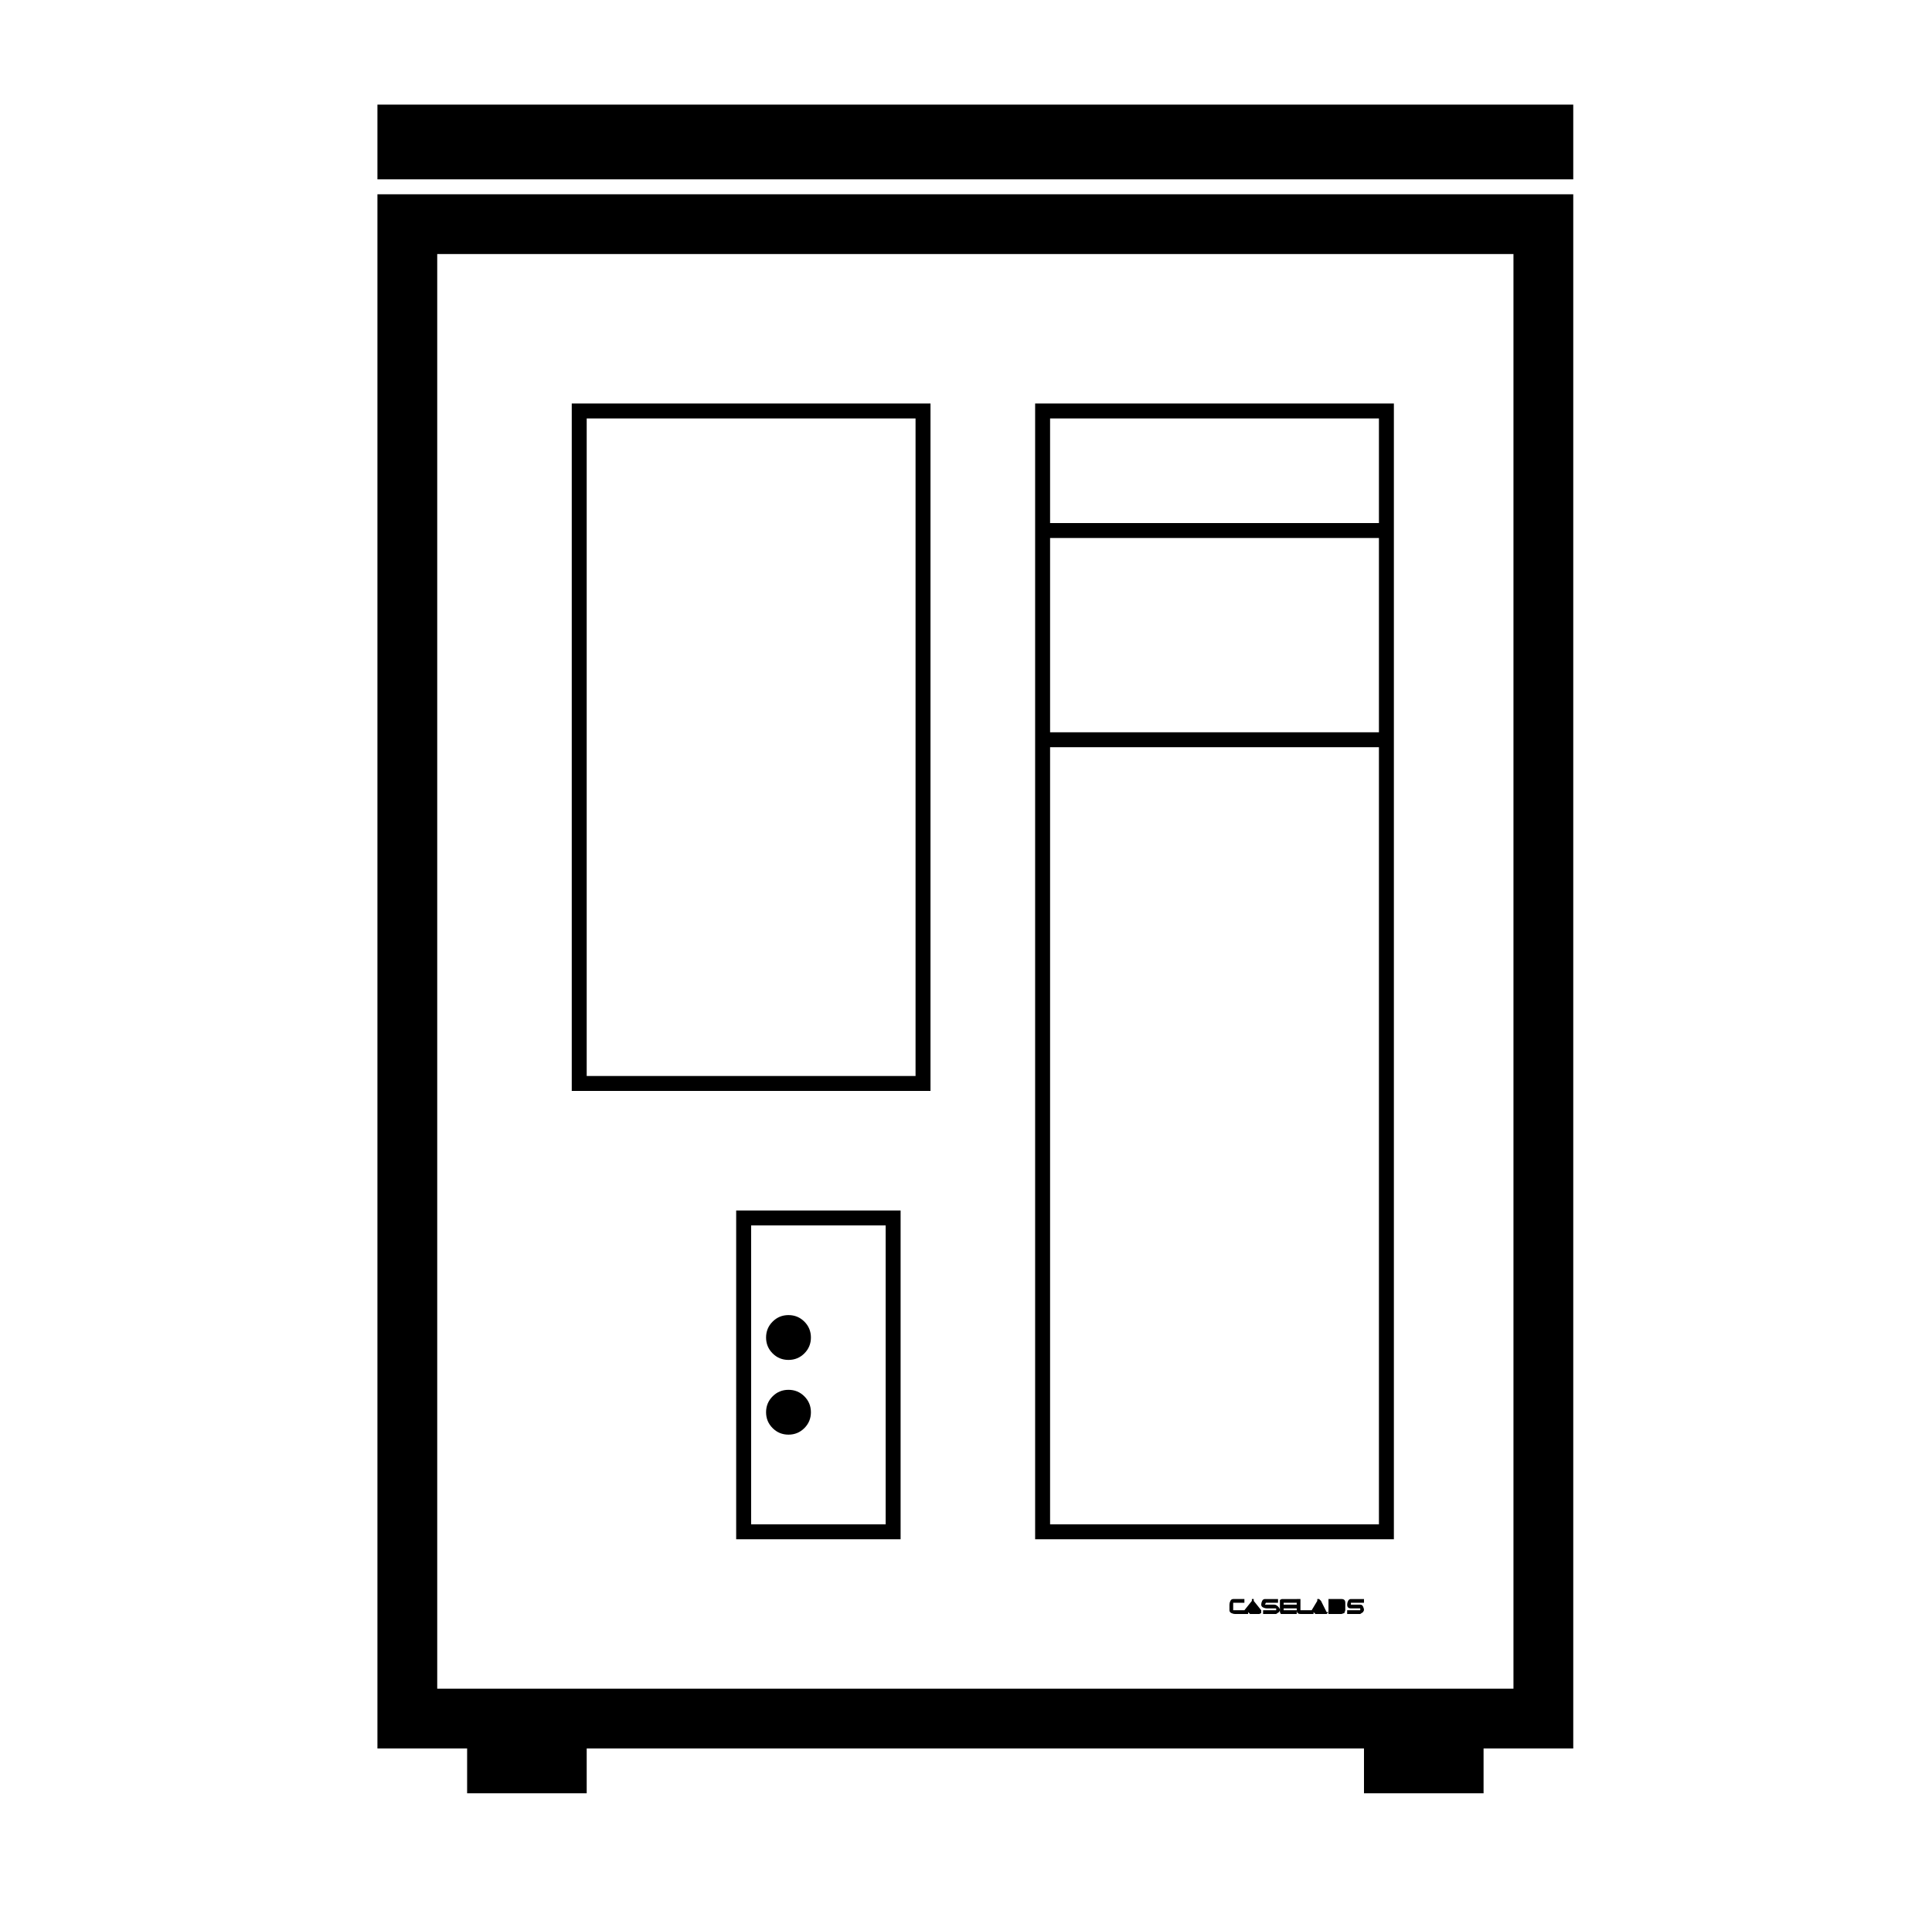 <svg viewBox="-10 0 1034 1024"><path fill="currentColor" d="M832 104v832h-48v24h-64v-24H304v24h-64v-24h-48V104h640zm-32 32H224v768h576V136zM661 856v1l4 5v1.5l-1 .5h-5l-1-1v1h-7q-1 0-2-.5t-1-1.5v-3q0-1 .5-2t1.5-1h6v2h-6v4h6l4-5v-1h1zm47 0q1 0 1.5.5t.5 1.5v4l-.5 1.5-1.5.5h-7v-8h7zm-22 0v6h6l3-5v-1h1l1 1 3 6h1l-.5.5-.5.5h-6l-1-1v1h-7q-1 0-1.5-.5t-.5-1.5v-6h2zm-2 0v2h-7v1h7v2h-7v1h7v2h-8.5l-.5-1v-6.5l1-.5h8zm-10 0v2h-6.5l-.5 1h5q1 0 2 1t1 2l-.5 1-1.5 1h-7v-2h7v-1h-5q-1 0-2-.5t-1-1.5.5-2 1.5-1h7zm46 0v2h-7v1h5q1 0 1.5 1t.5 2l-.5 1-1.5 1h-7v-2h7v-1h-5q-1 0-1.5-.5t-.5-1.5.5-2 1.5-1h7zm16-640v608H544V216h192zM472 648v176h-88V648h88zm256-360H552v528h176V400H552v-8h176V288zM464 656h-72v160h72V656zm-52 88q5 0 8.5 3.5t3.5 8.5-3.5 8.5-8.5 3.5-8.5-3.5-3.5-8.5 3.5-8.5 8.5-3.5zm0-40q5 0 8.5 3.5t3.5 8.5-3.5 8.5-8.5 3.5-8.5-3.5-3.5-8.5 3.5-8.5 8.5-3.5zm76-488v368H296V216h192zm-8 8H304v352h176V224zm248 0H552v56h176v-56zM832 56v40H192V56h640z"/></svg>
